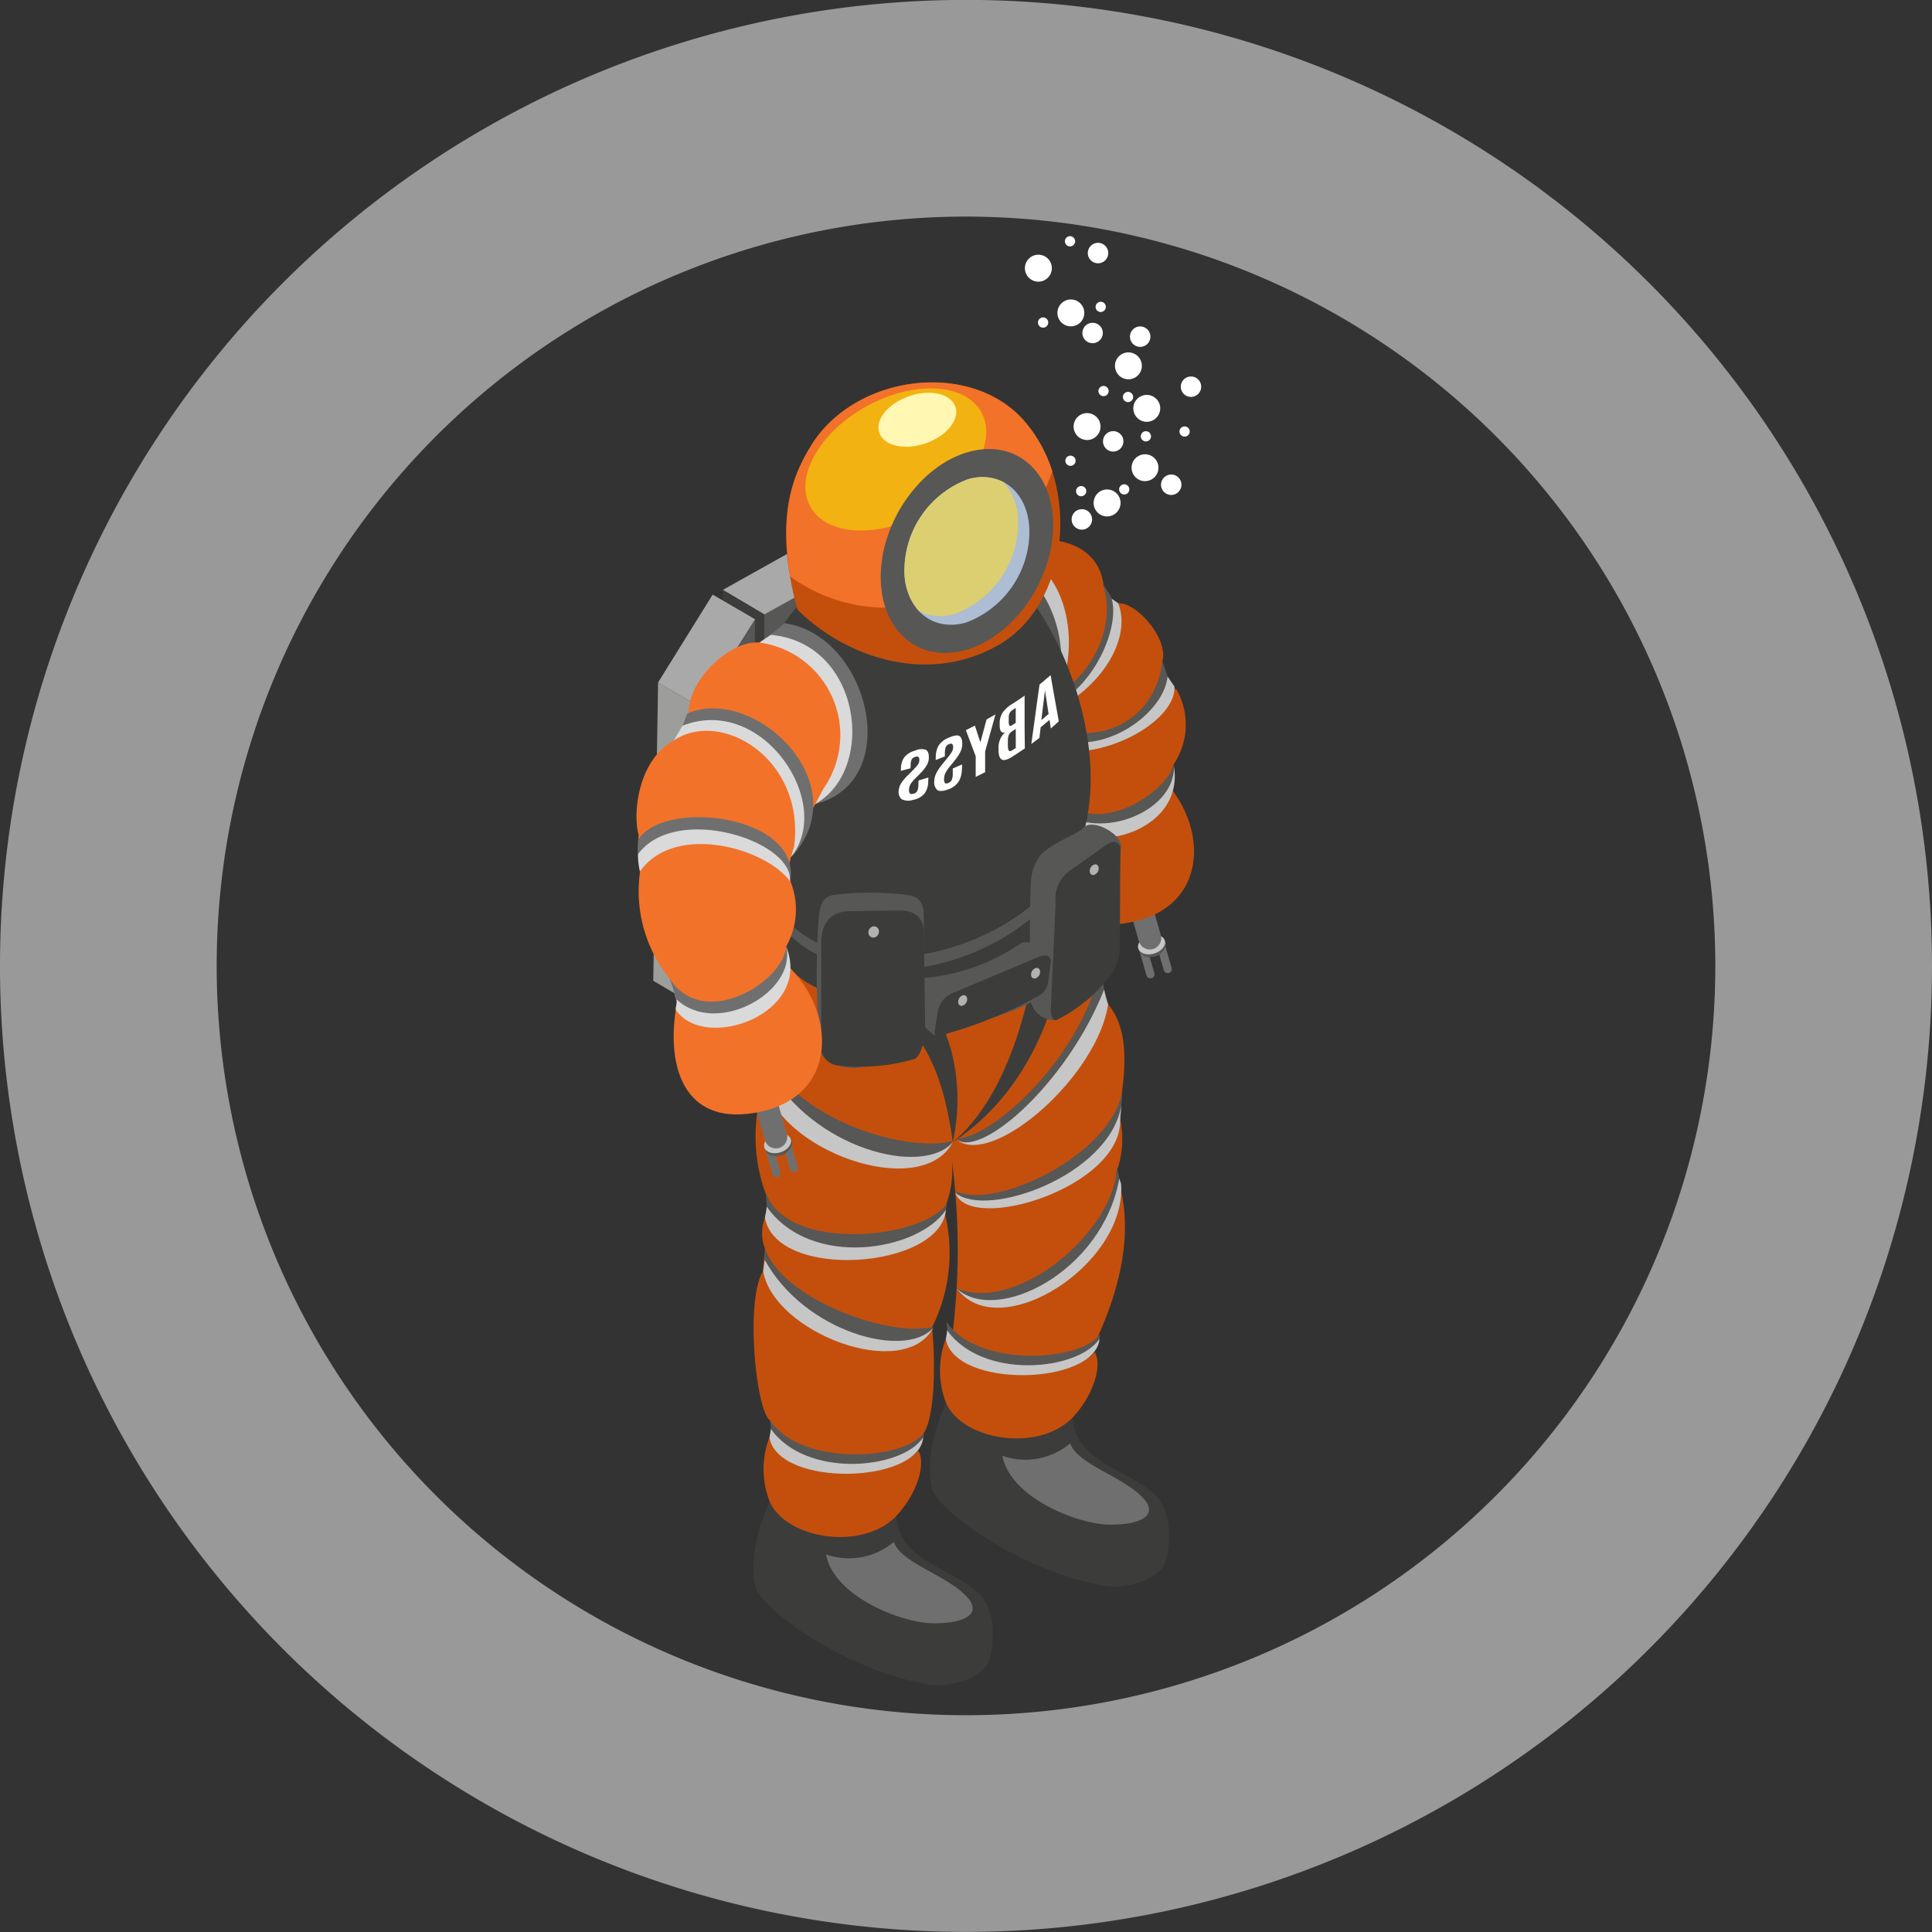 <svg xmlns="http://www.w3.org/2000/svg" xmlns:xlink="http://www.w3.org/1999/xlink" width="106.99" height="106.989" viewBox="0 0 106.99 106.989">
  <rect x="0" y="0" width="106.99" height="106.989" fill="#333333" stroke="none"/>
  <defs>
    <linearGradient id="linear-gradient" x1="-97.629" y1="291.147" x2="-96.873" y2="290.033" gradientUnits="objectBoundingBox">
      <stop offset="0" stop-color="#008bd2"/>
      <stop offset="1" stop-color="#dccf71"/>
    </linearGradient>
    <linearGradient id="linear-gradient-2" x1="-561.524" y1="1973.601" x2="-560.524" y2="1973.601" gradientUnits="objectBoundingBox">
      <stop offset="0" stop-color="#a1daf8"/>
      <stop offset="1" stop-color="#fff"/>
    </linearGradient>
    <linearGradient id="linear-gradient-3" x1="-424.759" y1="1499.57" x2="-423.759" y2="1499.57" xlink:href="#linear-gradient-2"/>
    <linearGradient id="linear-gradient-4" x1="-555.954" y1="1975.328" x2="-554.954" y2="1975.328" xlink:href="#linear-gradient-2"/>
    <linearGradient id="linear-gradient-5" x1="-420.74" y1="1500.574" x2="-419.74" y2="1500.574" xlink:href="#linear-gradient-2"/>
    <linearGradient id="linear-gradient-6" x1="-555.97" y1="1974.473" x2="-554.97" y2="1974.473" xlink:href="#linear-gradient-2"/>
    <linearGradient id="linear-gradient-7" x1="-1116.158" y1="3939.939" x2="-1115.157" y2="3939.939" xlink:href="#linear-gradient-2"/>
    <linearGradient id="linear-gradient-8" x1="-1113.595" y1="3946.74" x2="-1112.593" y2="3946.74" xlink:href="#linear-gradient-2"/>
    <linearGradient id="linear-gradient-9" x1="-1106.161" y1="3933.221" x2="-1105.159" y2="3933.221" xlink:href="#linear-gradient-2"/>
    <linearGradient id="linear-gradient-10" x1="-1107.286" y1="3946.769" x2="-1106.285" y2="3946.769" xlink:href="#linear-gradient-2"/>
    <linearGradient id="linear-gradient-11" x1="-1120.721" y1="3946.714" x2="-1119.721" y2="3946.714" xlink:href="#linear-gradient-2"/>
    <linearGradient id="linear-gradient-12" x1="-421.711" y1="1499.585" x2="-420.711" y2="1499.585" xlink:href="#linear-gradient-2"/>
    <linearGradient id="linear-gradient-13" x1="-426.104" y1="1498.581" x2="-425.104" y2="1498.581" xlink:href="#linear-gradient-2"/>
    <linearGradient id="linear-gradient-14" x1="-558.988" y1="1975.318" x2="-557.988" y2="1975.318" xlink:href="#linear-gradient-2"/>
    <linearGradient id="linear-gradient-15" x1="-418.312" y1="1498.129" x2="-417.311" y2="1498.129" xlink:href="#linear-gradient-2"/>
    <linearGradient id="linear-gradient-16" x1="-426.309" y1="1500.547" x2="-425.309" y2="1500.547" xlink:href="#linear-gradient-2"/>
    <linearGradient id="linear-gradient-17" x1="-1107.589" y1="3946.768" x2="-1106.589" y2="3946.768" xlink:href="#linear-gradient-2"/>
    <linearGradient id="linear-gradient-18" x1="-1120.247" y1="3967.254" x2="-1119.247" y2="3967.254" xlink:href="#linear-gradient-2"/>
    <linearGradient id="linear-gradient-19" x1="-564.697" y1="1974.438" x2="-563.697" y2="1974.438" xlink:href="#linear-gradient-2"/>
    <linearGradient id="linear-gradient-20" x1="-1109.707" y1="3939.96" x2="-1108.707" y2="3939.96" xlink:href="#linear-gradient-2"/>
    <linearGradient id="linear-gradient-21" x1="-423.504" y1="1498.105" x2="-422.504" y2="1498.105" xlink:href="#linear-gradient-2"/>
    <linearGradient id="linear-gradient-22" x1="-555.955" y1="1974.481" x2="-554.955" y2="1974.481" xlink:href="#linear-gradient-2"/>
    <linearGradient id="linear-gradient-23" x1="-566.097" y1="1976.987" x2="-565.097" y2="1976.987" xlink:href="#linear-gradient-2"/>
    <linearGradient id="linear-gradient-24" x1="-1132.084" y1="3953.482" x2="-1131.083" y2="3953.482" xlink:href="#linear-gradient-2"/>
    <linearGradient id="linear-gradient-25" x1="-1128.408" y1="3953.519" x2="-1127.406" y2="3953.519" xlink:href="#linear-gradient-2"/>
  </defs>
  <g id="Grupo_1467" data-name="Grupo 1467" transform="translate(-9642 -2031.889)">
    <path id="Trazado_14829" data-name="Trazado 14829" d="M1890.67,6808.45a47.495,47.495,0,1,1-47.5-47.5A47.5,47.5,0,0,1,1890.67,6808.45Z" transform="translate(7852.32 -4723.066)" fill="none" stroke="#fff" stroke-miterlimit="10" stroke-width="12" opacity="0.5"/>
    <g id="Grupo_1466" data-name="Grupo 1466" transform="translate(7852.32 -4723.066)">
      <g id="Grupo_544" data-name="Grupo 544">
        <g id="Grupo_527" data-name="Grupo 527">
          <path id="Trazado_1771" data-name="Trazado 1771" d="M1843.888,6785.423l-3.012-1.24-.3,19.657,3.148-1.747Z" fill="#575756" fill-rule="evenodd"/>
          <path id="Trazado_1772" data-name="Trazado 1772" d="M1838.578,6782.821l2.3,1.361,3.012,1.24-2.348-1.365Z" fill="#aaa9a9" fill-rule="evenodd"/>
          <path id="Trazado_1773" data-name="Trazado 1773" d="M1838.578,6782.821l2.3,1.362-.3,19.658-2.3-1.36C1838.4,6795.266,1838.507,6787.217,1838.578,6782.821Z" fill="#3c3c3b" fill-rule="evenodd"/>
          <path id="Trazado_1774" data-name="Trazado 1774" d="M1840.336,6784.357l-8.33,4.625-.3,19.691,8.436-4.685Z" fill="#575756" fill-rule="evenodd"/>
          <path id="Trazado_1775" data-name="Trazado 1775" d="M1829.708,6787.622l2.3,1.36,8.329-4.624-2.35-1.366Z" fill="#aaa9a9" fill-rule="evenodd"/>
          <path id="Trazado_1776" data-name="Trazado 1776" d="M1829.708,6787.622l2.3,1.361-.3,19.691-2.3-1.361C1829.527,6800.1,1829.637,6792.018,1829.708,6787.622Z" fill="#3c3c3b" fill-rule="evenodd"/>
          <path id="Trazado_1777" data-name="Trazado 1777" d="M1831.492,6789.248l-3.071,4.861-.267,16.519,3.149-1.749Z" fill="#575756" fill-rule="evenodd"/>
          <path id="Trazado_1778" data-name="Trazado 1778" d="M1826.123,6792.748l2.3,1.361,3.071-4.861-2.348-1.365Z" fill="#aaa9a9" fill-rule="evenodd"/>
          <path id="Trazado_1779" data-name="Trazado 1779" d="M1826.123,6792.748l2.3,1.361-.267,16.518-2.3-1.36C1825.973,6802.051,1826.052,6797.145,1826.123,6792.748Z" fill="#9d9d9c" fill-rule="evenodd"/>
        </g>
        <g id="Grupo_543" data-name="Grupo 543">
          <g id="Grupo_531" data-name="Grupo 531">
            <g id="Grupo_528" data-name="Grupo 528">
              <path id="Trazado_1780" data-name="Trazado 1780" d="M1854.344,6808.843a.258.258,0,0,0,.066-.007.226.226,0,0,0,.153-.28l-.415-1.431a.225.225,0,0,0-.433.124l.416,1.433A.223.223,0,0,0,1854.344,6808.843Z" fill="#706f6f"/>
            </g>
            <g id="Grupo_529" data-name="Grupo 529">
              <path id="Trazado_1781" data-name="Trazado 1781" d="M1853.387,6809.134a.209.209,0,0,0,.064-.01.224.224,0,0,0,.154-.278l-.415-1.434a.225.225,0,0,0-.433.126l.416,1.433A.224.224,0,0,0,1853.387,6809.134Z" fill="#706f6f"/>
            </g>
            <path id="Trazado_1782" data-name="Trazado 1782" d="M1852.786,6807.529a.848.848,0,0,1,.751-.673c.406-.072.73.115.72.416a.849.849,0,0,1-.75.673C1853.1,6808.017,1852.777,6807.83,1852.786,6807.529Z" fill="#575756" fill-rule="evenodd"/>
            <path id="Trazado_1783" data-name="Trazado 1783" d="M1852.7,6807.364c.012-.3.356-.584.768-.64s.741.134.729.431-.355.581-.768.641S1852.69,6807.66,1852.7,6807.364Z" fill="#c6c6c6" fill-rule="evenodd"/>
            <g id="Grupo_530" data-name="Grupo 530">
              <path id="Trazado_1784" data-name="Trazado 1784" d="M1853.349,6807.534a.828.828,0,0,0,.182-.022.634.634,0,0,0,.431-.783l-1.017-3.5a.631.631,0,0,0-1.212.351l1.018,3.5A.63.63,0,0,0,1853.349,6807.534Z" fill="#706f6f"/>
            </g>
          </g>
          <path id="Trazado_1785" data-name="Trazado 1785" d="M1851.7,6797.613c-1.721-.015-3.642.812-3.932,2.375-.629,3.387.321,6.5,3.85,6.141,5.137-.522,5.131-5.552,2.219-8.271C1853.256,6797.315,1852.563,6797.622,1851.7,6797.613Z" fill="#c44f0c" fill-rule="evenodd"/>
          <path id="Trazado_1786" data-name="Trazado 1786" d="M1847.981,6801.443c-3.686-6.2-3.65-16.089-1.976-16.458,1.978-.435,4.548-.018,4.8,2.47.407.77-.3.313.8.909,1.024-.058,2.779,1.95,2.446,3.2a1.691,1.691,0,0,0,.786,1.582,3.934,3.934,0,0,1-.149,4.115C1853.408,6801.146,1852.348,6800.617,1847.981,6801.443Z" fill="#c44f0c" fill-rule="evenodd"/>
          <g id="Grupo_532" data-name="Grupo 532">
            <path id="Trazado_1787" data-name="Trazado 1787" d="M1854.05,6791.561c-.371,3.284-3.545,5.017-6.937,3.336l-1.179-.943c2.085,4.217,8.3,1.609,8.4-1.546Z" fill="#575756"/>
            <path id="Trazado_1788" data-name="Trazado 1788" d="M1854.333,6792.408c-.138,1.774-2.793,3.965-5.384,3.634-5.364-.688-3.793.082-.429.491,2.711.328,6.292-1.747,6.2-3.556Z" fill="#c6c6c6"/>
          </g>
          <path id="Trazado_1789" data-name="Trazado 1789" d="M1848.154,6798.74c1.884,2.976,6.2.1,6.533-1.482.307,3.111-4.892,5.168-6.2,2.56A3.633,3.633,0,0,0,1848.154,6798.74Z" fill="#575756"/>
          <path id="Trazado_1790" data-name="Trazado 1790" d="M1848.063,6799.613c2.228,2.1,6.66.385,6.633-2.2.582,3.753-5.075,5.146-6.66,2.78C1848.007,6800.014,1848.111,6799.9,1848.063,6799.613Z" fill="#c6c6c6"/>
          <g id="Grupo_533" data-name="Grupo 533">
            <path id="Trazado_1791" data-name="Trazado 1791" d="M1850.724,6787.225c1.138,3.129-1.761,7.3-5.523,6.888l-1.432-.48c3.407,3.241,8.73-2.506,7.43-5.646Z" fill="#575756"/>
            <path id="Trazado_1792" data-name="Trazado 1792" d="M1851.243,6788.107c.414,1.473-.725,4.278-2.634,5.575-5.318,3.615-3.48,2.293-.23.45,2.683-1.523,3.9-4.076,3.225-5.768Z" fill="#c6c6c6"/>
          </g>
          <g id="Grupo_534" data-name="Grupo 534">
            <path id="Trazado_1793" data-name="Trazado 1793" d="M1844.154,6786.417c3.168.258,5.145,5.873,2.46,8.54l-1.273.813c4.663-.615,4.072-8.874-.125-9.771Z" fill="#575756"/>
            <path id="Trazado_1794" data-name="Trazado 1794" d="M1844.993,6786.1c2.4.192,4.227,4.345,3.122,7.093-.685,1.709-3.149,5.9-.056.6,1.6-2.738.826-7.513-2.2-8.161Z" fill="#c6c6c6"/>
          </g>
          <path id="Trazado_1795" data-name="Trazado 1795" d="M1832.555,6837.593c-.03.121-1.574,2.823-1.044,5.205.279,1.249,4.9,4.6,9.482,5.422,1.416.254,3.146-.451,3.418-1.205.38-1.046.437-2.922-.563-3.851-1.413-1.315-4-1.708-4.472-3.79a5.587,5.587,0,0,1-.059-1.587Z" fill="#3c3c3b" fill-rule="evenodd"/>
          <path id="Trazado_1796" data-name="Trazado 1796" d="M1843.232,6843.393c-1.124-1.231-3.641-1.859-4.053-3.05a3.858,3.858,0,0,1-3.759.693c.445,2.338,4.188,3.795,5.932,3.813S1844.086,6844.328,1843.232,6843.393Z" fill="#706f6f" fill-rule="evenodd"/>
          <path id="Trazado_1797" data-name="Trazado 1797" d="M1831.466,6792.84c-.571,2.094-.01,11.857,2.075,13.353,3.187,4.609,11.741,3.958,15.065-2.767,3.023-4.415.954-11.893-2.238-15.8-1.41-1.726-3.114-2.28-5.563-2.336C1834.068,6785.6,1831.877,6791.342,1831.466,6792.84Z" fill="#3c3c3b" fill-rule="evenodd"/>
          <path id="Trazado_1798" data-name="Trazado 1798" d="M1849.255,6804.24c.271.168,1.357.544,1.446,3.929.026.972-.31,1.66.344,2.4.773.972,1.117,2.313.765,4.881-.023.525-.059,1.009-.1,1.467a5.315,5.315,0,0,1-.2,2.935c-.121.526.286.575.262,1.107.875,3.893-1.217,8.291-2.866,10.949-1.025,2.35-4.943,2.222-6.864.157.408-3.644,1.1-7.056.325-13.1a5.658,5.658,0,0,1-.271,2.638c-.023.215-.045.433-.068.652a9.224,9.224,0,0,1-.73,6.2c.218,2.37.1,5.034-.467,5.857-.008,2.25-7.577,3.844-8.5-.689-.8-.526-1.391-6.713-.393-8.27.008-.6.088-.6.1-1.265a2.366,2.366,0,0,1,0-1.685c.04-.429.409-.725.049-1.332a9.2,9.2,0,0,1-.053-6.207c.57-6.43.088-6.817.069-7.928.831,3.617,14.924,3.254,14.334-.692Z" fill="#c44f0c" fill-rule="evenodd"/>
          <path id="Trazado_1799" data-name="Trazado 1799" d="M1839.3,6838.92c1.076-1.111,1.7-2.839,1.234-3.627-1.683,1.841-6.727,1.218-8.243-.747a4.983,4.983,0,0,0,.006,3.554C1833.2,6840.177,1837.417,6840.869,1839.3,6838.92Z" fill="#c44f0c"/>
          <path id="Trazado_1800" data-name="Trazado 1800" d="M1849.528,6801.606c-2.523,5.875-12.318,8.56-16.338,4.266a7.73,7.73,0,0,0,.021,2.472c3.377,3.556,14.876,1.116,16.017-3.8A15.249,15.249,0,0,0,1849.528,6801.606Z" fill="#575756" fill-rule="evenodd"/>
          <path id="Trazado_1801" data-name="Trazado 1801" d="M1837.392,6809.362c3.545,2.513,4.513,5.044,5.054,8.844.764-3.5-.232-7.148-2.317-8.637C1839.5,6809.5,1838.021,6809.436,1837.392,6809.362Z" fill="#3c3c3b" fill-rule="evenodd"/>
          <path id="Trazado_1802" data-name="Trazado 1802" d="M1847.17,6807.391c-.461,2.823-1.545,8.143-4.724,10.815,4.838-3.2,6.2-8.871,6.475-12.75C1848.758,6804.846,1847.726,6806.926,1847.17,6807.391Z" fill="#3c3c3b" fill-rule="evenodd"/>
          <path id="Trazado_1803" data-name="Trazado 1803" d="M1834.6,6779.619c-1.212,1.977-2.016,4.389-.766,9.088,2.561,2.563,7.1,4.242,11.086,2,4.01-2.25,4.635-8.874,1.451-12.474C1843.4,6774.874,1837.008,6775.7,1834.6,6779.619Z" fill="#c44f0c" fill-rule="evenodd"/>
          <path id="Trazado_1804" data-name="Trazado 1804" d="M1833.2,6806.525a10.382,10.382,0,0,1,.012,1.819c3.274,4.141,14.762,1.76,16.017-3.8.068-.76.147-1.512.227-2.255C1846.885,6808.347,1837.214,6810.8,1833.2,6806.525Z" fill="#3c3c3b" fill-rule="evenodd"/>
          <path id="Trazado_1805" data-name="Trazado 1805" d="M1833.431,6786.87a9.009,9.009,0,0,0,9.2.857,13.341,13.341,0,0,0,5.327-6.662,7.908,7.908,0,0,0-1.582-2.828c-2.973-3.363-9.326-2.554-11.771,1.382C1833.494,6781.407,1832.892,6783.354,1833.431,6786.87Z" fill="#f2722a" fill-rule="evenodd"/>
          <path id="Trazado_1806" data-name="Trazado 1806" d="M1837.664,6777.456c-2.615,1.445-4.009,3.934-3.111,5.558s3.745,1.771,6.361.327,4.009-3.934,3.112-5.558S1840.28,6776.012,1837.664,6777.456Z" fill="#f2b211" fill-rule="evenodd"/>
          <path id="Trazado_1807" data-name="Trazado 1807" d="M1840.035,6776.889c-1.165.4-1.91,1.3-1.662,2.029s1.389.987,2.554.593,1.909-1.307,1.663-2.03S1841.2,6776.49,1840.035,6776.889Z" fill="#fff7b2" fill-rule="evenodd"/>
          <g id="Grupo_536" data-name="Grupo 536">
            <g id="Grupo_535" data-name="Grupo 535">
              <path id="Trazado_1808" data-name="Trazado 1808" d="M1843.282,6779.992c-2.638.76-4.8,3.828-4.83,6.853s2.086,4.861,4.723,4.1,4.8-3.828,4.828-6.853S1845.918,6779.232,1843.282,6779.992Z" fill="#575756" fill-rule="evenodd"/>
              <path id="Trazado_1809" data-name="Trazado 1809" d="M1843.267,6781.5a5.4,5.4,0,0,0-3.5,4.96c-.021,2.189,1.509,3.518,3.419,2.968a5.4,5.4,0,0,0,3.5-4.96C1846.707,6782.284,1845.175,6780.954,1843.267,6781.5Z" fill="#acbdd4" fill-rule="evenodd"/>
            </g>
            <path id="Trazado_1810" data-name="Trazado 1810" d="M1843.267,6781.5a5.4,5.4,0,0,0-3.5,4.96,3.3,3.3,0,0,0,.807,2.336,2.613,2.613,0,0,0,1.987.154,5.4,5.4,0,0,0,3.5-4.961,3.327,3.327,0,0,0-.806-2.337A2.626,2.626,0,0,0,1843.267,6781.5Z" fill-rule="evenodd" fill="url(#linear-gradient)"/>
          </g>
          <path id="Trazado_1811" data-name="Trazado 1811" d="M1831.965,6812.817c1.246,4.036,7.875,6.022,10.473,5.325-.807,2.3-9.327.2-10.215-4.013A3.521,3.521,0,0,0,1831.965,6812.817Z" fill="#575756"/>
          <path id="Trazado_1812" data-name="Trazado 1812" d="M1832.223,6814.129c2.44,4.439,8.539,6.015,10.223,4.077-1.773,3.326-9.759.425-10.41-3.348C1832.069,6814.621,1832.179,6814.508,1832.223,6814.129Z" fill="#c6c6c6"/>
          <path id="Trazado_1813" data-name="Trazado 1813" d="M1832.09,6821c1.165,3.314,8.573,2.612,10,.64.037,2.417-9.062,3.988-9.954.135C1832.145,6821.5,1832.085,6821.272,1832.09,6821Z" fill="#575756"/>
          <path id="Trazado_1814" data-name="Trazado 1814" d="M1832.139,6821.778c2.451,3.476,8.4,2.457,9.921.183-.281,3.265-9.367,3.941-10.02.436C1832.075,6822.149,1832.095,6822.176,1832.139,6821.778Z" fill="#c6c6c6"/>
          <path id="Trazado_1815" data-name="Trazado 1815" d="M1832.041,6824.082c.975,2.849,6.955,4.978,9.309,4.346-.731,2.084-8.513.117-9.317-3.7C1832.036,6824.4,1832.037,6824.32,1832.041,6824.082Z" fill="#575756"/>
          <path id="Trazado_1816" data-name="Trazado 1816" d="M1832.031,6824.727c2.212,4.023,7.8,5.514,9.327,3.759-1.606,3.014-8.828.279-9.417-3.139C1831.972,6825.132,1831.992,6825.07,1832.031,6824.727Z" fill="#c6c6c6"/>
          <path id="Trazado_1817" data-name="Trazado 1817" d="M1825.045,6801.188a8.185,8.185,0,0,0,.108,1.857,7.674,7.674,0,0,0,1.7,6.211c.779,2.338,2.552,2.162,6.292.034-.207-1.127.223.439.062-1.906a4.152,4.152,0,0,0,.239-3.64c-.2-.471-.1-.734.035-1.324a10,10,0,0,1,1.457-3.075,5.269,5.269,0,0,0,1.3-3.778,1.6,1.6,0,0,0,.025-.26c.339-1.828-2.167-6.323-3.594-5.22a9.362,9.362,0,0,0-.912.45c-1.646-.144-3.849,2.028-3.919,3.673-.127.551.175,1.194-.831,1.743C1825.007,6797.044,1824.712,6799.993,1825.045,6801.188Z" fill="#f2722a" fill-rule="evenodd"/>
          <path id="Trazado_1818" data-name="Trazado 1818" d="M1832.334,6833.617c1.673,2.526,7.367,2.244,8.5.689.028,1.908-7.761,2.817-8.465-.224C1832.371,6833.861,1832.329,6833.828,1832.334,6833.617Z" fill="#575756"/>
          <path id="Trazado_1819" data-name="Trazado 1819" d="M1832.368,6834.082c1.935,2.746,7.232,2.271,8.437.474-.22,2.579-8,2.784-8.515.015C1832.317,6834.373,1832.333,6834.4,1832.368,6834.082Z" fill="#c6c6c6"/>
          <g id="Grupo_537" data-name="Grupo 537">
            <path id="Trazado_1820" data-name="Trazado 1820" d="M1842.319,6832.132c-.028.12-1.571,2.823-1.042,5.205.278,1.249,4.9,4.6,9.48,5.422,1.416.254,3.148-.452,3.42-1.2.378-1.045.436-2.921-.564-3.852-1.412-1.315-4-1.707-4.473-3.789a5.659,5.659,0,0,1-.057-1.586Z" fill="#3c3c3b" fill-rule="evenodd"/>
            <path id="Trazado_1821" data-name="Trazado 1821" d="M1853,6837.932c-1.125-1.231-3.642-1.859-4.053-3.051a3.85,3.85,0,0,1-3.759.693c.446,2.337,4.188,3.795,5.931,3.813S1853.852,6838.867,1853,6837.932Z" fill="#706f6f" fill-rule="evenodd"/>
            <path id="Trazado_1822" data-name="Trazado 1822" d="M1849.07,6833.46c1.076-1.112,1.7-2.841,1.234-3.628-1.683,1.842-6.728,1.218-8.244-.747a4.97,4.97,0,0,0,.008,3.553C1842.967,6834.715,1847.184,6835.409,1849.07,6833.46Z" fill="#c44f0c"/>
            <path id="Trazado_1823" data-name="Trazado 1823" d="M1842.1,6828.156c1.674,2.526,7.368,2.245,8.5.688.028,1.908-7.759,2.819-8.465-.222C1842.137,6828.4,1842.095,6828.367,1842.1,6828.156Z" fill="#575756"/>
            <path id="Trazado_1824" data-name="Trazado 1824" d="M1842.133,6828.622c1.935,2.745,7.232,2.268,8.438.472-.221,2.581-8,2.785-8.515.016C1842.083,6828.913,1842.1,6828.934,1842.133,6828.622Z" fill="#c6c6c6"/>
          </g>
          <path id="Trazado_1825" data-name="Trazado 1825" d="M1850.727,6808.021c-.832,5.2-6.035,9.981-8.075,9.981,1.83,1.429,7.4-3.794,8.173-8.257A7.026,7.026,0,0,1,1850.727,6808.021Z" fill="#575756"/>
          <path id="Trazado_1826" data-name="Trazado 1826" d="M1850.825,6809.745c-2.005,5.108-6.74,9.329-8.181,8.323,2.026,1.571,7.822-3.539,8.4-7.5A7.787,7.787,0,0,1,1850.825,6809.745Z" fill="#c6c6c6"/>
          <path id="Trazado_1827" data-name="Trazado 1827" d="M1851.828,6815.391c-.6,3.517-7.062,6.618-9.235,5.516,1.072,2.167,9.318-.689,9.177-4.7C1851.786,6815.937,1851.833,6815.643,1851.828,6815.391Z" fill="#575756"/>
          <path id="Trazado_1828" data-name="Trazado 1828" d="M1851.77,6816.207c-.693,3.883-7.46,6.247-9.183,4.805.795,2.26,9.163-.257,9.128-4.016C1851.711,6816.744,1851.767,6816.435,1851.77,6816.207Z" fill="#c6c6c6"/>
          <path id="Trazado_1829" data-name="Trazado 1829" d="M1851.531,6819.582c-.119,3.551-5.515,8.108-8.874,6.722,1.31,2.432,9.307-1.219,9.007-6.093C1851.6,6819.9,1851.581,6819.814,1851.531,6819.582Z" fill="#575756"/>
          <path id="Trazado_1830" data-name="Trazado 1830" d="M1851.665,6820.214c-.921,5.205-6.853,8.116-9.008,6.09,2.349,3.175,9.427-1.311,9.108-5.794C1851.693,6820.305,1851.77,6820.542,1851.665,6820.214Z" fill="#c6c6c6"/>
          <path id="Trazado_1831" data-name="Trazado 1831" d="M1849.688,6800.784c-.437.433-1.621.769-2.347,1.484a2.641,2.641,0,0,0-.571,1.47c-.106,2.16-.024,5.974-.046,6.445a1.348,1.348,0,0,0,1.449,1.26c3.453-2.146,1.747-1.4,2.8-2.481a2.643,2.643,0,0,0,.541-1.287l.251-5.858C1851.792,6801.155,1850.217,6800.258,1849.688,6800.784Z" fill="#575756" fill-rule="evenodd"/>
          <path id="Trazado_1832" data-name="Trazado 1832" d="M1850.909,6801.765l-1.9,1.35a1.887,1.887,0,0,0-.87,1.817l-.266,5.906c-.016.333.129.712.34.589a8.312,8.312,0,0,0,3.131-2.7,2.938,2.938,0,0,0,.35-1.251l.026-5.379C1851.772,6801.565,1851.381,6801.43,1850.909,6801.765Z" fill="#3c3c3b" fill-rule="evenodd"/>
          <path id="Trazado_1833" data-name="Trazado 1833" d="M1831.735,6790.537a5.174,5.174,0,0,1,3.553,8.081l-.46.861c4.415-1.621,2.031-9.549-2.26-9.506Z" fill="#dadada"/>
          <path id="Trazado_1834" data-name="Trazado 1834" d="M1832.37,6790.112c4.991.449,5.884,7.436,2.458,9.367,4.97-1.241,2.975-9.378-1.715-10.014Z" fill="#706f6f"/>
          <path id="Trazado_1835" data-name="Trazado 1835" d="M1827,6795.953c2.65-1.756,7.252,1.041,6.663,5.839l-.188.628c3.286-3.365-2.044-9.338-5.9-7.45Z" fill="#dadada"/>
          <path id="Trazado_1836" data-name="Trazado 1836" d="M1827.477,6795.143c4.443-1.752,8.445,4.32,6,7.277,3.808-3.975-2.011-9.58-5.744-7.947Z" fill="#706f6f"/>
          <g id="Grupo_538" data-name="Grupo 538">
            <path id="Trazado_1837" data-name="Trazado 1837" d="M1825.117,6803.219c1.918-2.74,6.993-1.3,8.323.554.051-3.646-7.655-4.5-8.431-1.506A4.331,4.331,0,0,0,1825.117,6803.219Z" fill="#dadada"/>
            <path id="Trazado_1838" data-name="Trazado 1838" d="M1825.009,6802.267c2.044-2.829,8.6-.788,8.431,1.506.651-3.705-7.036-4.611-8.421-2.3A4.06,4.06,0,0,0,1825.009,6802.267Z" fill="#706f6f"/>
          </g>
          <path id="Trazado_1839" data-name="Trazado 1839" d="M1846.191,6807.211a11.141,11.141,0,0,1-5.218,1.889c-.567.087-.392,1.947-.3,2.279.13.494.411.589.743.912,2.937-.853,5.163-1.486,5.912-2.249a1.383,1.383,0,0,0,.43-.769l.146-1.213C1847.95,6807.65,1846.612,6806.881,1846.191,6807.211Z" fill="#575756" fill-rule="evenodd"/>
          <path id="Trazado_1840" data-name="Trazado 1840" d="M1847.2,6807.946l-4.757,2a1.392,1.392,0,0,0-.809.9l-.191,1.2a.282.282,0,0,0,.117.3,23.976,23.976,0,0,0,5.766-2.314,1.124,1.124,0,0,0,.389-.631l.15-1.182C1847.906,6807.9,1847.6,6807.775,1847.2,6807.946Z" fill="#3c3c3b" fill-rule="evenodd"/>
          <path id="Trazado_1841" data-name="Trazado 1841" d="M1839.977,6804.522a17.288,17.288,0,0,0-3.89-.039c-.7.078-.947.271-1.062,1.2a45.52,45.52,0,0,0,.08,7.476c.236.781,1.492,1.008,2.191.91,4.227-2.324,2.159-.387,2.991-.922a2.228,2.228,0,0,0,.54-1.323l.01-5.963C1840.839,6805.179,1840.782,6804.66,1839.977,6804.522Z" fill="#575756" fill-rule="evenodd"/>
          <path id="Trazado_1842" data-name="Trazado 1842" d="M1839.494,6805.377l-2.736.035c-1.54.02-1.6,1.307-1.6,1.853l0,5.646a1.013,1.013,0,0,0,.884,1.041,10.742,10.742,0,0,0,4.285-.355c.37-.157.562-1.151.589-1.493l-.077-5.487C1840.836,6805.7,1840.247,6805.368,1839.494,6805.377Z" fill="#3c3c3b" fill-rule="evenodd"/>
          <path id="Trazado_1843" data-name="Trazado 1843" d="M1845.707,6796.88c-.252.154-.437.2-.553.135s-.175-.236-.177-.526c0-.024,0-.049,0-.073a1.129,1.129,0,0,1,.355-.9c-.2.047-.292-.087-.292-.4,0-.028,0-.059,0-.089a1.093,1.093,0,0,1,.157-.6,1.715,1.715,0,0,1,.523-.48l.016-.011,0,.349a.458.458,0,0,0-.141.149.519.519,0,0,0-.053.255v.176a.537.537,0,0,0,.042.274c.025.027.072.019.145-.022l0,.338a.437.437,0,0,0-.184.208.942.942,0,0,0-.05.342c0,.079,0,.159,0,.235,0,.156.022.255.062.29s.087.027.161-.012l0,.354Zm-1.467.833c-.176.09-.35.178-.528.266,0-.192,0-.383,0-.574s0-.381,0-.572q-.137-.36-.272-.722c-.091-.24-.183-.48-.273-.72l.5-.252c.05.15.1.3.149.457s.1.3.15.456l.007,0c.058-.209.116-.417.171-.628s.115-.42.17-.627c.164-.092.329-.185.493-.279-.095.344-.19.684-.285,1.025s-.191.682-.287,1.022v.575c0,.192,0,.385,0,.577Zm-1.294-.176a1.344,1.344,0,0,1-.171.689,1.122,1.122,0,0,1-.595.446c-.287.106-.492.112-.6.029a.585.585,0,0,1-.16-.509,1.053,1.053,0,0,1,.127-.454,3.07,3.07,0,0,1,.348-.5c.1-.122.2-.247.3-.372a2.21,2.21,0,0,0,.207-.294.482.482,0,0,0,.059-.237.222.222,0,0,0-.053-.179c-.037-.03-.1-.025-.181.012a.313.313,0,0,0-.173.164.909.909,0,0,0-.049.311c0,.068,0,.135,0,.2-.168.067-.336.135-.508.2,0-.057,0-.115.005-.174a1.256,1.256,0,0,1,.157-.627,1.188,1.188,0,0,1,.565-.437c.277-.121.469-.154.58-.094s.166.21.163.444a.973.973,0,0,1-.1.429,2.331,2.331,0,0,1-.288.447c-.086.112-.175.218-.264.327a2.275,2.275,0,0,0-.266.379.767.767,0,0,0-.088.338.425.425,0,0,0,.042.236c.03.04.093.042.188.006a.338.338,0,0,0,.194-.171.939.939,0,0,0,.057-.351c0-.094,0-.187,0-.284q.257-.108.513-.223l0,.253Zm-2.064,1.356a1.053,1.053,0,0,1-.64.357.8.8,0,0,1-.64-.044.539.539,0,0,1-.15-.49.855.855,0,0,1,.149-.411,2.69,2.69,0,0,1,.379-.44c.11-.106.215-.216.322-.328a1.7,1.7,0,0,0,.222-.26.434.434,0,0,0,.066-.225.215.215,0,0,0-.051-.178c-.038-.03-.1-.03-.189,0a.291.291,0,0,0-.184.142.743.743,0,0,0-.056.294c0,.063-.005.129-.008.192l-.536.142c0-.056.005-.111.009-.164a1.07,1.07,0,0,1,.18-.585,1.133,1.133,0,0,1,.6-.371.79.79,0,0,1,.6-.045c.114.068.169.218.163.446a.826.826,0,0,1-.116.405,2,2,0,0,1-.307.4c-.092.1-.189.194-.286.287a2.1,2.1,0,0,0-.288.334.638.638,0,0,0-.1.31.364.364,0,0,0,.037.224c.03.04.1.049.2.024a.306.306,0,0,0,.21-.138.761.761,0,0,0,.069-.327c0-.089.007-.176.012-.267.181-.053.361-.109.541-.165,0,.08-.006.161-.008.243A1.1,1.1,0,0,1,1840.882,6798.893Zm6.469-4.064c.066-.054.134-.108.2-.165l0,.368-.242.2-.069.587c-.148.115-.3.225-.447.337q.114-.828.227-1.652c.073-.548.151-1.1.228-1.643.109-.088.218-.177.325-.269l-.006.673-.011-.08-.008.006c-.032.271-.065.545-.1.817s-.065.549-.1.824Zm-.931-1.35c0,.484,0,.967,0,1.456s.009.975.013,1.466c-.24.162-.479.322-.723.474l-.007,0,0-.354a.512.512,0,0,0,.049-.028c.061-.038.119-.075.179-.111,0-.18,0-.357,0-.533s0-.354,0-.529l-.21.137h0l0-.338.022-.014.186-.119c0-.276,0-.553,0-.829l-.167.109-.032.021,0-.349C1845.965,6793.795,1846.193,6793.637,1846.42,6793.479Zm1.15-.89c.1-.08.2-.161.291-.244.073.421.145.844.222,1.266s.153.859.229,1.29c-.143.133-.29.265-.438.394-.024-.157-.049-.316-.073-.475-.085.073-.169.142-.253.212l0-.368c.068-.055.135-.11.2-.167-.033-.221-.066-.44-.1-.661l-.089-.574Z" fill="#fff"/>
          <g id="Grupo_542" data-name="Grupo 542">
            <g id="Grupo_539" data-name="Grupo 539">
              <path id="Trazado_1844" data-name="Trazado 1844" d="M1833.633,6819.858a.208.208,0,0,0,.065-.008.227.227,0,0,0,.155-.281l-.415-1.432a.23.23,0,0,0-.28-.153.226.226,0,0,0-.153.279l.415,1.43A.223.223,0,0,0,1833.633,6819.858Z" fill="#706f6f"/>
            </g>
            <g id="Grupo_540" data-name="Grupo 540">
              <path id="Trazado_1845" data-name="Trazado 1845" d="M1832.677,6820.148a.191.191,0,0,0,.065-.01.225.225,0,0,0,.153-.28l-.415-1.432a.225.225,0,0,0-.433.126l.416,1.432A.223.223,0,0,0,1832.677,6820.148Z" fill="#706f6f"/>
            </g>
            <path id="Trazado_1846" data-name="Trazado 1846" d="M1832.075,6818.542a.853.853,0,0,1,.752-.673c.407-.07.729.116.723.415a.855.855,0,0,1-.755.674C1832.39,6819.029,1832.066,6818.845,1832.075,6818.542Z" fill="#575756" fill-rule="evenodd"/>
            <path id="Trazado_1847" data-name="Trazado 1847" d="M1831.99,6818.377c.012-.295.356-.582.768-.64s.742.135.729.431-.354.583-.767.641S1831.979,6818.673,1831.99,6818.377Z" fill="#c6c6c6" fill-rule="evenodd"/>
            <g id="Grupo_541" data-name="Grupo 541">
              <path id="Trazado_1848" data-name="Trazado 1848" d="M1832.64,6818.549a.735.735,0,0,0,.18-.024.632.632,0,0,0,.431-.784l-1.015-3.5a.632.632,0,0,0-1.214.354l1.018,3.5A.629.629,0,0,0,1832.64,6818.549Z" fill="#706f6f"/>
            </g>
          </g>
          <path id="Trazado_1849" data-name="Trazado 1849" d="M1831.1,6808.125c-1.721-.016-3.642.812-3.933,2.375-.629,3.386.321,6.5,3.85,6.142,5.139-.527,5.132-5.553,2.22-8.274C1832.656,6807.824,1831.963,6808.134,1831.1,6808.125Z" fill="#f2722a" fill-rule="evenodd"/>
          <path id="Trazado_1850" data-name="Trazado 1850" d="M1826.727,6809.1c1.885,2.976,6.3.27,6.493-1.717.892,3.31-4.851,5.4-6.163,2.795A3.638,3.638,0,0,0,1826.727,6809.1Z" fill="#706f6f"/>
          <path id="Trazado_1851" data-name="Trazado 1851" d="M1827.135,6810.29c2.227,2.1,6.67-.4,6.085-2.9,1.486,3.713-4.526,5.853-6.114,3.487C1827.08,6810.691,1827.184,6810.579,1827.135,6810.29Z" fill="#dadada"/>
          <path id="Trazado_1852" data-name="Trazado 1852" d="M1847.031,6808.563a.4.4,0,0,0-.253.359c0,.159.11.254.248.214a.386.386,0,0,0,.252-.359C1847.28,6808.62,1847.171,6808.524,1847.031,6808.563Z" fill="#b2b2b2" fill-rule="evenodd"/>
          <path id="Trazado_1853" data-name="Trazado 1853" d="M1842.994,6810.074a.392.392,0,0,0-.253.36c0,.157.108.254.247.214a.39.39,0,0,0,.252-.359C1843.241,6810.132,1843.132,6810.035,1842.994,6810.074Z" fill="#b2b2b2" fill-rule="evenodd"/>
          <path id="Trazado_1854" data-name="Trazado 1854" d="M1850.279,6802.83a.387.387,0,0,0-.253.36c0,.156.11.253.247.214a.391.391,0,0,0,.252-.359C1850.528,6802.887,1850.416,6802.791,1850.279,6802.83Z" fill="#b2b2b2" fill-rule="evenodd"/>
          <path id="Trazado_1855" data-name="Trazado 1855" d="M1837.935,6806.295a.339.339,0,0,0-.138.424.272.272,0,0,0,.391.115.339.339,0,0,0,.139-.425A.271.271,0,0,0,1837.935,6806.295Z" fill="#b2b2b2" fill-rule="evenodd"/>
        </g>
      </g>
      <g id="Grupo_545" data-name="Grupo 545">
        <path id="Trazado_1856" data-name="Trazado 1856" d="M1852.817,6774.164a.566.566,0,1,1,.57-.56A.569.569,0,0,1,1852.817,6774.164Z" fill-rule="evenodd" fill="url(#linear-gradient-2)"/>
        <path id="Trazado_1857" data-name="Trazado 1857" d="M1852.16,6775.96a.745.745,0,1,1,.754-.738A.746.746,0,0,1,1852.16,6775.96Z" fill-rule="evenodd" fill="url(#linear-gradient-3)"/>
        <path id="Trazado_1858" data-name="Trazado 1858" d="M1850.179,6773.961a.565.565,0,1,1,.572-.562A.568.568,0,0,1,1850.179,6773.961Z" fill-rule="evenodd" fill="url(#linear-gradient-4)"/>
        <path id="Trazado_1859" data-name="Trazado 1859" d="M1848.974,6773.027a.744.744,0,1,1,.752-.736A.743.743,0,0,1,1848.974,6773.027Z" fill-rule="evenodd" fill="url(#linear-gradient-5)"/>
        <path id="Trazado_1860" data-name="Trazado 1860" d="M1850.481,6769.535a.566.566,0,1,1,.572-.558A.567.567,0,0,1,1850.481,6769.535Z" fill-rule="evenodd" fill="url(#linear-gradient-6)"/>
        <path id="Trazado_1861" data-name="Trazado 1861" d="M1850.789,6776.894a.283.283,0,1,1,.286-.283A.284.284,0,0,1,1850.789,6776.894Z" fill-rule="evenodd" fill="url(#linear-gradient-7)"/>
        <path id="Trazado_1862" data-name="Trazado 1862" d="M1850.632,6772.233a.283.283,0,1,1,.286-.282A.283.283,0,0,1,1850.632,6772.233Z" fill-rule="evenodd" fill="url(#linear-gradient-8)"/>
        <path id="Trazado_1863" data-name="Trazado 1863" d="M1847.443,6773.1a.284.284,0,1,1,.286-.283A.284.284,0,0,1,1847.443,6773.1Z" fill-rule="evenodd" fill="url(#linear-gradient-9)"/>
        <path id="Trazado_1864" data-name="Trazado 1864" d="M1848.932,6768.6a.283.283,0,1,1,.007-.566.283.283,0,0,1-.007.566Z" fill-rule="evenodd" fill="url(#linear-gradient-10)"/>
        <path id="Trazado_1865" data-name="Trazado 1865" d="M1852.145,6777.223a.283.283,0,0,1,.005-.566.283.283,0,1,1-.005.566Z" fill-rule="evenodd" fill="url(#linear-gradient-11)"/>
        <path id="Trazado_1866" data-name="Trazado 1866" d="M1849.873,6779.322a.745.745,0,1,1,.752-.737A.747.747,0,0,1,1849.873,6779.322Z" fill-rule="evenodd" fill="url(#linear-gradient-12)"/>
        <path id="Trazado_1867" data-name="Trazado 1867" d="M1853.178,6778.314a.745.745,0,1,1,.753-.74A.748.748,0,0,1,1853.178,6778.314Z" fill-rule="evenodd" fill="url(#linear-gradient-13)"/>
        <path id="Trazado_1868" data-name="Trazado 1868" d="M1851.322,6779.961a.565.565,0,1,1,.57-.559A.566.566,0,0,1,1851.322,6779.961Z" fill-rule="evenodd" fill="url(#linear-gradient-14)"/>
        <path id="Trazado_1869" data-name="Trazado 1869" d="M1847.176,6770.553a.746.746,0,1,1,.753-.738A.748.748,0,0,1,1847.176,6770.553Z" fill-rule="evenodd" fill="url(#linear-gradient-15)"/>
        <path id="Trazado_1870" data-name="Trazado 1870" d="M1853.081,6781.6a.744.744,0,1,1,.752-.737A.748.748,0,0,1,1853.081,6781.6Z" fill-rule="evenodd" fill="url(#linear-gradient-16)"/>
        <path id="Trazado_1871" data-name="Trazado 1871" d="M1848.961,6780.753a.283.283,0,1,1,0-.566.283.283,0,0,1,0,.566Z" fill-rule="evenodd" fill="url(#linear-gradient-17)"/>
        <path id="Trazado_1872" data-name="Trazado 1872" d="M1851.918,6782.338a.282.282,0,0,1,.005-.563.282.282,0,1,1-.005.563Z" fill-rule="evenodd" fill="url(#linear-gradient-18)"/>
        <path id="Trazado_1873" data-name="Trazado 1873" d="M1854.536,6782.365a.566.566,0,1,1,.57-.56A.568.568,0,0,1,1854.536,6782.365Z" fill-rule="evenodd" fill="url(#linear-gradient-19)"/>
        <path id="Trazado_1874" data-name="Trazado 1874" d="M1849.55,6782.437a.283.283,0,1,1,.286-.282A.285.285,0,0,1,1849.55,6782.437Z" fill-rule="evenodd" fill="url(#linear-gradient-20)"/>
        <path id="Trazado_1875" data-name="Trazado 1875" d="M1850.983,6783.553a.746.746,0,1,1,.751-.738A.748.748,0,0,1,1850.983,6783.553Z" fill-rule="evenodd" fill="url(#linear-gradient-21)"/>
        <path id="Trazado_1876" data-name="Trazado 1876" d="M1849.587,6784.285a.566.566,0,1,1,.57-.56A.568.568,0,0,1,1849.587,6784.285Z" fill-rule="evenodd" fill="url(#linear-gradient-22)"/>
        <path id="Trazado_1877" data-name="Trazado 1877" d="M1855.629,6776.935a.565.565,0,1,1,.571-.559A.568.568,0,0,1,1855.629,6776.935Z" fill-rule="evenodd" fill="url(#linear-gradient-23)"/>
        <path id="Trazado_1878" data-name="Trazado 1878" d="M1855.277,6779.135a.283.283,0,0,1-.279-.286.28.28,0,0,1,.283-.279.282.282,0,1,1,0,.565Z" fill-rule="evenodd" fill="url(#linear-gradient-24)"/>
        <path id="Trazado_1879" data-name="Trazado 1879" d="M1853.135,6779.4a.282.282,0,0,1,.006-.565.282.282,0,0,1-.006.565Z" fill-rule="evenodd" fill="url(#linear-gradient-25)"/>
      </g>
    </g>
  </g>
</svg>
